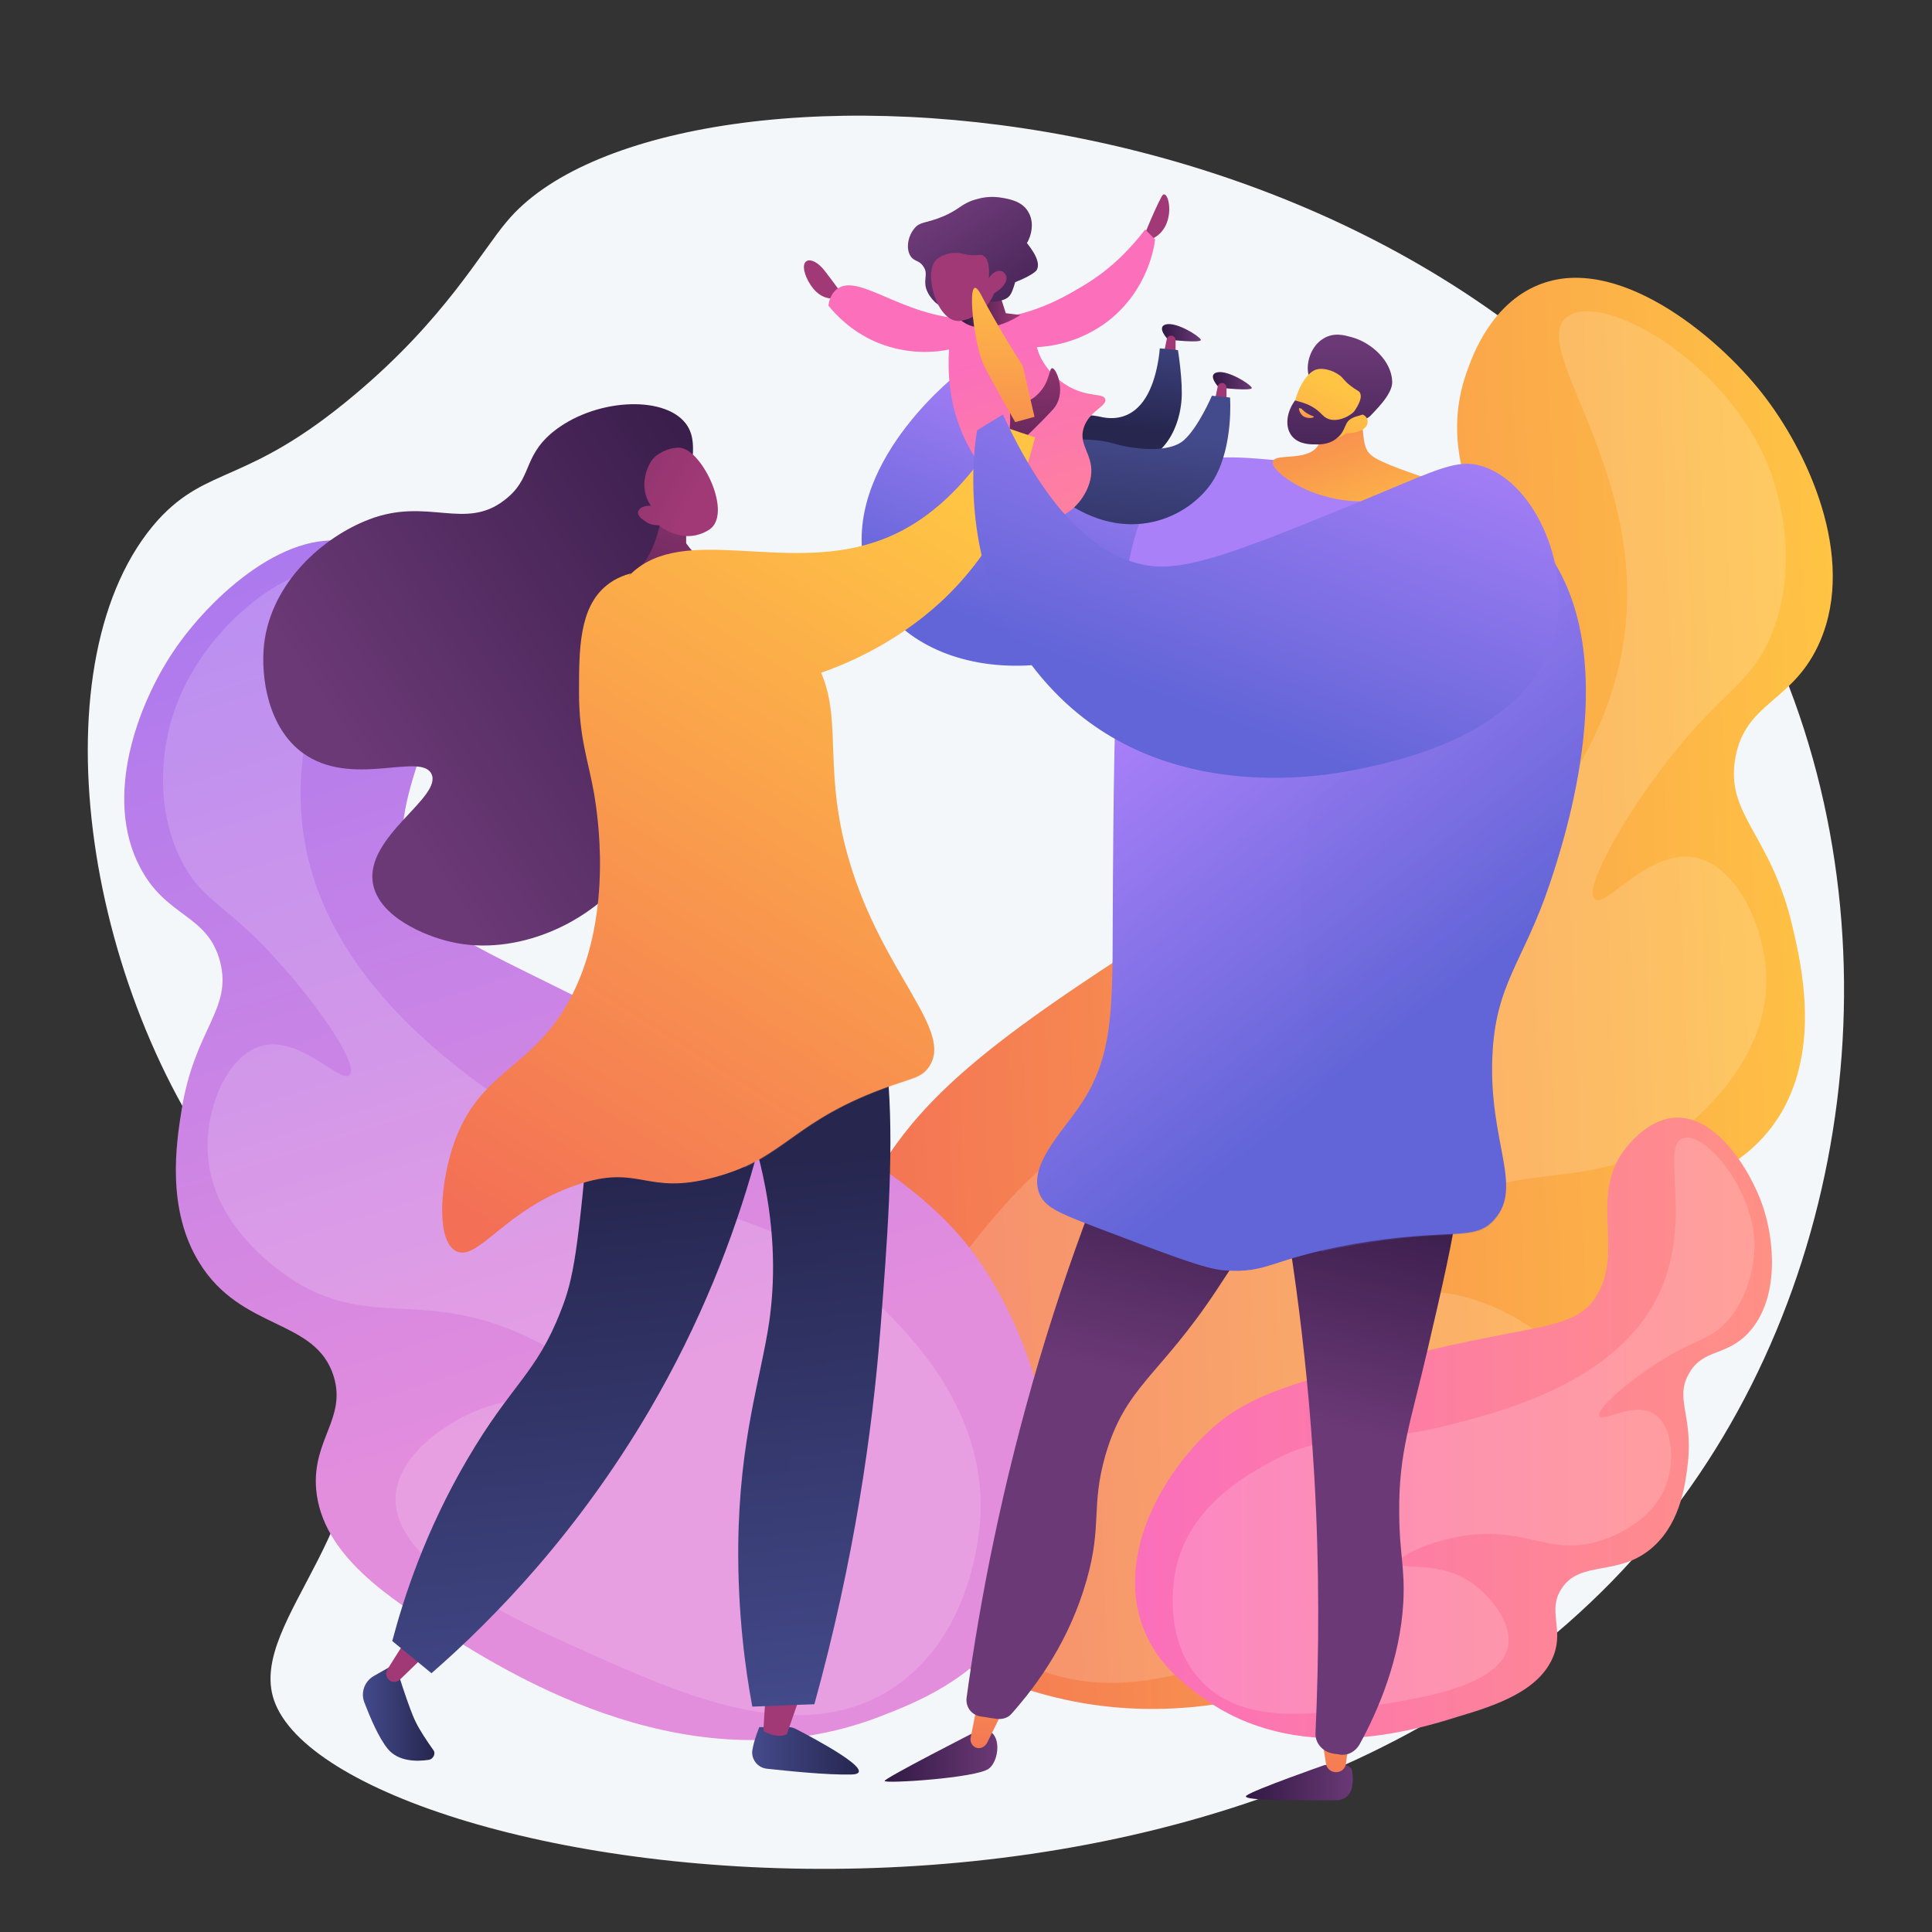 <?xml version="1.0" encoding="utf-8"?>
<!-- Generator: Adobe Illustrator 25.3.1, SVG Export Plug-In . SVG Version: 6.00 Build 0)  -->
<svg version="1.1" id="Illustration" xmlns="http://www.w3.org/2000/svg" xmlns:xlink="http://www.w3.org/1999/xlink" x="0px"
	 y="0px" viewBox="0 0 330 330" style="enable-background:new 0 0 330 330;" xml:space="preserve">
<rect x="0" y="0" width="330" height="330" fill="#333333" stroke="none"/>
<style type="text/css">
	.st0{fill:#F4F7FA;}
	.st1{fill:url(#SVGID_1_);}
	.st2{opacity:0.16;fill:#FFFFFF;}
	.st3{fill:url(#SVGID_2_);}
	.st4{fill:url(#SVGID_3_);}
	.st5{fill:url(#SVGID_4_);}
	.st6{fill:url(#SVGID_5_);}
	.st7{fill:url(#SVGID_6_);}
	.st8{fill:url(#SVGID_7_);}
	.st9{fill:url(#SVGID_8_);}
	.st10{fill:url(#SVGID_9_);}
	.st11{fill:url(#SVGID_10_);}
	.st12{opacity:0.3;fill:url(#SVGID_11_);}
	.st13{fill:url(#SVGID_12_);}
	.st14{opacity:0.3;fill:url(#SVGID_13_);}
	.st15{fill:url(#SVGID_14_);}
	.st16{fill:url(#SVGID_15_);}
	.st17{fill:url(#SVGID_16_);}
	.st18{fill:url(#SVGID_17_);}
	.st19{fill:url(#SVGID_18_);}
	.st20{fill:url(#SVGID_19_);}
	.st21{fill:url(#SVGID_20_);}
	.st22{fill:url(#SVGID_21_);}
	.st23{fill:url(#SVGID_22_);}
	.st24{fill:url(#SVGID_23_);}
	.st25{fill:url(#SVGID_24_);}
	.st26{opacity:0.3;fill:url(#SVGID_25_);}
	.st27{fill:url(#SVGID_26_);}
	.st28{fill:url(#SVGID_27_);}
	.st29{opacity:0.3;}
	.st30{fill:url(#SVGID_28_);}
	.st31{fill:url(#SVGID_29_);}
	.st32{fill:url(#SVGID_30_);}
	.st33{fill:url(#SVGID_31_);}
	.st34{fill:url(#SVGID_32_);}
	.st35{fill:url(#SVGID_33_);}
	.st36{fill:url(#SVGID_34_);}
	.st37{fill:url(#SVGID_35_);}
	.st38{fill:url(#SVGID_36_);}
	.st39{fill:url(#SVGID_37_);}
	.st40{fill:url(#SVGID_38_);}
	.st41{fill:url(#SVGID_39_);}
	.st42{fill:url(#SVGID_40_);}
	.st43{fill:url(#SVGID_41_);}
	.st44{fill:url(#SVGID_42_);}
	.st45{fill:url(#SVGID_43_);}
	.st46{fill:url(#SVGID_44_);}
	.st47{fill:url(#SVGID_45_);}
	.st48{fill:url(#SVGID_46_);}
</style>
<g>
	<path class="st0" d="M86.6,37.8C82.3,42.8,76,54.5,60.6,67.4c-18.4,15.5-25,12-33.6,21.4C6,112.2,13.9,168.8,40.2,202.7
		c9,11.6,16.5,16.1,19.8,29.1c7.1,28.1-17.9,44.8-13.2,58.6c10.7,31.3,175.8,57.5,242-36.5c30.9-43.9,35.6-107.2,7.9-155.3
		C246.3,10.8,113.3,5.8,86.6,37.8z"/>
	<g>
		
			<linearGradient id="SVGID_1_" gradientUnits="userSpaceOnUse" x1="1967.255" y1="-669.044" x2="2146.87" y2="-669.044" gradientTransform="matrix(-0.999 4.010000e-02 4.010000e-02 0.999 2308.19 755.955)">
			<stop  offset="0" style="stop-color:#FFC444"/>
			<stop  offset="0.996" style="stop-color:#F36F56"/>
		</linearGradient>
		<path class="st1" d="M176.5,288.9c-7.1-2.1-19-5.7-27.6-16.6c-15.7-19.9-10.6-51.1,0.4-70.9c9.4-17.1,26.8-28.2,61.7-50.4
			c32.8-20.9,44.1-23.4,46.8-36.1c4-18.2-14.8-31.6-7-52.1c0.9-2.5,4.1-10.9,11.9-14.1c13.2-5.5,30.3,8.3,38.3,18.5
			c7.7,9.8,16.1,27.8,9.9,42.3c-4.5,10.5-12.8,10.3-14.5,20c-1.7,9.8,6.1,12.9,9.8,28.9c1.5,6.4,4.4,19.3-1.2,30.3
			c-7.3,14.3-22.4,12.7-25.1,24.6c-2,8.6,5.3,12.3,5.1,22.2c-0.2,13.1-12.9,22.8-23.6,30.6C248.7,275.4,214.7,300.5,176.5,288.9z"/>
		<path class="st2" d="M267.7,54.1c-7,5.2,14.4,26.8,9.5,56.3c-5.3,31.7-37.8,53.3-52.9,63.3c-25.7,17-36.9,14-53.2,32.7
			c-6.4,7.4-19.9,22.9-17.6,43.7c0.2,1.9,2.8,23.5,19.8,33.1c19.3,11,42.3-1.6,62.2-12.5c12-6.6,36-19.7,33.8-33.2
			c-1.3-8.2-12.2-14.7-21-16.4c-12.5-2.4-22.6,4.6-23.8,2.5c-1.1-1.9,6.1-9.5,16.1-15.2c19.9-11.5,30.7-4,45.5-14.5
			c1.8-1.3,15.8-11.6,15.6-26.7c-0.1-8.7-5-19.2-12-20.7c-8-1.7-15.4,8.7-17.3,7.1c-1.8-1.6,3.8-12.1,10.9-21.6
			c10.4-14.1,15.3-14.4,19.1-23.2c5.7-13.4,0.5-27.1-0.3-29.1C294.7,61.4,273.6,49.7,267.7,54.1z"/>
	</g>
	<g>
		
			<linearGradient id="SVGID_2_" gradientUnits="userSpaceOnUse" x1="-5587.079" y1="-2444.894" x2="-5469.881" y2="-2631.852" gradientTransform="matrix(0.646 -0.763 0.763 0.646 5585.762 -2445.241)">
			<stop  offset="3.597120e-03" style="stop-color:#E38DDD"/>
			<stop  offset="1" style="stop-color:#9571F6"/>
		</linearGradient>
		<path class="st3" d="M150.3,293.2c5.9-2.3,15.9-6.1,22.6-16c12.2-18,5.8-44.4-4.9-60.7c-9.1-14-24.8-22.4-56-39.2
			c-29.4-15.8-39.2-17.2-42.4-27.9c-4.6-15.3,10.7-28,2.7-45.1c-1-2-4.3-9.1-11.1-11.3c-11.6-3.8-25.4,9-31.6,18.3
			c-6,8.9-12,24.8-5.7,36.8c4.5,8.7,11.6,8,13.7,16.2c2.1,8.2-4.4,11.4-6.6,25.4c-0.9,5.6-2.6,16.8,3,25.9
			c7.2,11.8,19.9,9.5,23,19.5c2.2,7.2-3.7,10.8-3,19.3c1,11.2,12.5,18.6,22.2,24.7C87.7,286.3,118.4,305.5,150.3,293.2z"/>
		<path class="st2" d="M57.2,98.1c6.3,4-10.6,23.8-4.5,48.8c6.6,26.8,35.8,43.2,49.3,50.8c23.1,12.9,32.5,9.6,47.6,24.6
			c6,5.9,18.5,18.3,17.9,36.3c-0.1,1.7-0.9,20.3-14.8,29.6c-15.8,10.6-36.3,1.3-54-6.7c-10.7-4.8-32.1-14.5-31.1-26.2
			c0.6-7.1,9.5-13.4,16.9-15.4c10.6-2.9,19.7,2.5,20.6,0.6c0.8-1.7-5.8-7.7-14.7-12c-17.8-8.5-26.5-1.5-39.8-9.5
			c-1.6-1-14.3-8.9-15.1-21.8c-0.5-7.4,3-16.7,9-18.5c6.7-2,13.7,6.5,15.2,4.9c1.5-1.5-4.1-10.1-10.8-17.8
			c-9.8-11.4-14-11.3-17.8-18.6c-5.8-11.1-2.2-23.2-1.6-24.9C34.5,106.1,51.8,94.7,57.2,98.1z"/>
	</g>
	<g>
		
			<linearGradient id="SVGID_3_" gradientUnits="userSpaceOnUse" x1="2077.028" y1="243.937" x2="2185.773" y2="243.937" gradientTransform="matrix(-1 0 0 1 2379.623 0)">
			<stop  offset="0" style="stop-color:#FF9085"/>
			<stop  offset="1" style="stop-color:#FB6FBB"/>
		</linearGradient>
		<path class="st4" d="M205.2,289.8c-3-2.2-8-5.9-10.2-12.5c-4.1-12,3.6-25.8,12.1-33.4c7.3-6.5,17.4-8.8,37.5-13.4
			c19-4.4,24.7-3.6,28.1-9.2c4.9-7.9-1.7-17.4,5.4-25.7c0.9-1,3.8-4.4,8-4.7c7.1-0.4,12.9,9,15,15.1c2,5.9,2.9,15.8-2.4,21.6
			c-3.9,4.2-7.8,2.7-10.2,7c-2.5,4.3,0.7,7.1-0.2,15.3c-0.4,3.3-1.1,9.8-5.7,14.1c-5.8,5.5-12.7,2.3-15.9,7.4
			c-2.4,3.7,0.4,6.7-1.3,11.3c-2.3,6.1-9.9,8.6-16.3,10.5C241.5,295.6,221.3,301.7,205.2,289.8z"/>
		<path class="st2" d="M287.5,194.4c-4.2,1.3,2.3,15-4.9,28.1c-7.8,14.1-26.8,18.8-35.5,21c-15,3.7-19.8,0.4-30.6,6.5
			c-4.3,2.4-13.2,7.5-15.6,17.7c-0.2,0.9-2.6,11.5,3.8,18.9c7.2,8.4,20.2,6.3,31.4,4.5c6.8-1.1,20.3-3.2,21.5-10
			c0.7-4.1-3.3-9-7.1-11.3c-5.5-3.2-11.4-1.6-11.6-2.8c-0.2-1.1,4.5-3.4,10.1-4.5c11.3-2.1,15.2,3.3,23.9,0.8
			c1.1-0.3,9.4-2.8,11.8-10c1.4-4.1,0.9-9.9-2.2-11.8c-3.5-2.2-8.7,1.5-9.3,0.4c-0.6-1,3.8-5,8.8-8.4c7.3-4.9,9.6-4.2,12.9-7.7
			c4.9-5.4,4.8-12.7,4.8-13.7C299.1,202.4,291.1,193.3,287.5,194.4z"/>
	</g>
	<g>
		<linearGradient id="SVGID_4_" gradientUnits="userSpaceOnUse" x1="188.181" y1="67.111" x2="172.405" y2="108.733">
			<stop  offset="0" style="stop-color:#AA80F9"/>
			<stop  offset="0.996" style="stop-color:#6165D7"/>
		</linearGradient>
		<path class="st5" d="M164,63.5c0,0-19.1,14.5-16.6,31.8c2.4,17.3,27.8,25.9,52.4,10.1c24.6-15.8,5.4-26.8,5.4-26.8
			S172,99.3,164,63.5z"/>
		<linearGradient id="SVGID_5_" gradientUnits="userSpaceOnUse" x1="212.841" y1="304.407" x2="231.139" y2="304.407">
			<stop  offset="0" style="stop-color:#311944"/>
			<stop  offset="1" style="stop-color:#6B3976"/>
		</linearGradient>
		<path class="st6" d="M226.2,301.5c0,0-12,4.2-13.3,5.2c-1.3,1,11.2,0.8,15.2,0.8c4,0,2.8-5.2,2.8-5.2S230.7,300.8,226.2,301.5z"/>
		<linearGradient id="SVGID_6_" gradientUnits="userSpaceOnUse" x1="231.353" y1="265.838" x2="226.948" y2="309.01">
			<stop  offset="0" style="stop-color:#FFC444"/>
			<stop  offset="0.996" style="stop-color:#F36F56"/>
		</linearGradient>
		<path class="st7" d="M225.8,296.9l0.7,4.4c0.1,0.8,0.9,1.4,1.7,1.4l0,0c0.9,0,1.6-0.6,1.7-1.5l0.5-3.7L225.8,296.9z"/>
		<linearGradient id="SVGID_7_" gradientUnits="userSpaceOnUse" x1="151.168" y1="299.871" x2="170.383" y2="299.871">
			<stop  offset="0" style="stop-color:#311944"/>
			<stop  offset="1" style="stop-color:#6B3976"/>
		</linearGradient>
		<path class="st8" d="M167,295.6c0,0-15.9,8.1-15.9,8.6c0,0.5,15.7-0.5,17.8-2.1C171,300.5,171.2,294.5,167,295.6z"/>
		<linearGradient id="SVGID_8_" gradientUnits="userSpaceOnUse" x1="172.151" y1="259.797" x2="167.746" y2="302.968">
			<stop  offset="0" style="stop-color:#FFC444"/>
			<stop  offset="0.996" style="stop-color:#F36F56"/>
		</linearGradient>
		<path class="st9" d="M171.5,291.8l-2.9,5.9c-0.3,0.5-0.8,0.9-1.4,0.9l0,0c-0.9,0-1.6-0.9-1.4-1.8l1.3-6.6L171.5,291.8z"/>
		<linearGradient id="SVGID_9_" gradientUnits="userSpaceOnUse" x1="204.803" y1="190.693" x2="193.79" y2="235.186">
			<stop  offset="0" style="stop-color:#311944"/>
			<stop  offset="1" style="stop-color:#6B3976"/>
		</linearGradient>
		<path class="st10" d="M198.6,177.3c-7.3,15.4-14.8,33.8-21.1,55c-6.3,21.3-10.1,40.8-12.4,57.7c-0.2,1.6,0.9,3,2.5,3.2
			c0.9,0.1,1.8,0.3,2.7,0.4c1,0.1,1.9-0.2,2.5-0.9c4.5-5.1,9.9-12.6,12.8-22.8c2.7-9.5,0.7-12.5,3.2-21.3c3.5-12,9.2-13.4,19.1-28.4
			c7.3-11,18.2-27.5,12.6-36.5C219.5,182.2,215.3,176.4,198.6,177.3z"/>
		<linearGradient id="SVGID_10_" gradientUnits="userSpaceOnUse" x1="237.011" y1="198.666" x2="225.998" y2="243.158">
			<stop  offset="0" style="stop-color:#311944"/>
			<stop  offset="1" style="stop-color:#6B3976"/>
		</linearGradient>
		<path class="st11" d="M216.6,191.8c3.6,17.6,6.6,37.9,7.9,60.5c0.9,15.4,0.8,30.5,0.2,43.7c-0.1,1.7,1.2,3.2,2.9,3.5
			c0.4,0.1,0.8,0.1,1.3,0.2c1.3,0.2,2.6-0.5,3.3-1.7c3.2-5.8,7-14.7,7.5-24.4c0.3-6-0.7-8.3-0.7-15.3c-0.1-10.2,2-15.5,4.8-27.6
			c5.1-21.9,7.6-32.9,3.6-37.7C245.8,191.2,239.6,185.1,216.6,191.8z"/>
		<linearGradient id="SVGID_11_" gradientUnits="userSpaceOnUse" x1="207.931" y1="191.468" x2="196.918" y2="235.96">
			<stop  offset="0" style="stop-color:#311944"/>
			<stop  offset="1" style="stop-color:#6B3976"/>
		</linearGradient>
		<path class="st12" d="M220.4,183.7c-0.7-1.1-3.1-4.5-10.8-5.9c1.2,16.6-2.8,27.3-7.1,34.3c-6.9,11-14.7,12.7-19.9,25.9
			c-4.2,10.6-1.6,15.6-3.4,31.3c-0.6,5.4-1.8,12.5-4.3,20.9c4-4.9,8.2-11.6,10.6-20.2c2.7-9.5,0.7-12.5,3.2-21.3
			c3.5-12,9.2-13.4,19.1-28.4C215.1,209.2,226,192.8,220.4,183.7z"/>
		<linearGradient id="SVGID_12_" gradientUnits="userSpaceOnUse" x1="197.046" y1="118.256" x2="241.774" y2="176.36">
			<stop  offset="0" style="stop-color:#AA80F9"/>
			<stop  offset="0.996" style="stop-color:#6165D7"/>
		</linearGradient>
		<path class="st13" d="M201.4,80c4.3-2.6,10-2.1,21.4-0.9c15.4,1.5,31.6,3,40.5,13.9c14.8,18,3.8,50.8,1.4,58
			c-4.5,13.4-9.3,17-9.8,29.5c-0.6,14.6,5.3,22.2,0.4,27.7c-3.4,4-7.5,1.4-24.2,4.3c-14.4,2.6-14.3,5-21.9,4.5
			c-3.3-0.2-9.7-2.7-22.6-7.6c-6-2.3-8.2-3.3-9.1-5.6c-1.8-4.7,3.7-10.2,6.8-14.7c6.6-9.5,5.6-18.5,5.8-39.3
			C190.4,107.7,190.9,86.4,201.4,80z"/>
		<linearGradient id="SVGID_13_" gradientUnits="userSpaceOnUse" x1="206.381" y1="103.804" x2="253.517" y2="165.036">
			<stop  offset="0" style="stop-color:#AA80F9"/>
			<stop  offset="0.996" style="stop-color:#6165D7"/>
		</linearGradient>
		<path class="st14" d="M264.6,151c2.4-7.2,13.4-40-1.4-58c-6.2-7.5-15.1-10.4-26.2-12.1c20.4,12.3,25.1,20.5,24.1,26.1
			c-2,10.9-25.5,8.9-35.2,27.6c-4.9,9.3-4,19.3-2.3,38.2c1.6,18.8,5.2,21.7,4.1,32c-0.3,2.7-0.9,5.7-2,9c1.5-0.4,3.3-0.7,5.4-1.1
			c16.7-3,20.8-0.4,24.2-4.3c4.8-5.6-1.1-13.2-0.4-27.7C255.4,167.9,260.1,164.4,264.6,151z"/>
		
			<linearGradient id="SVGID_14_" gradientUnits="userSpaceOnUse" x1="-1835.82" y1="403.176" x2="-1834.414" y2="365.744" gradientTransform="matrix(-0.955 0.296 0.296 0.955 -1636.984 253.615)">
			<stop  offset="0" style="stop-color:#FFC444"/>
			<stop  offset="0.996" style="stop-color:#F36F56"/>
		</linearGradient>
		<path class="st15" d="M232.9,65.1c-0.4,3.6-0.3,6.6-0.1,8.6c0.2,2.3,0.5,2.9,0.9,3.5c0.6,0.8,1.5,1.5,7.1,3.5
			c3.1,1.1,3.5,1.1,3.5,1.4c0.2,1.4-8.9,5.1-17.5,2.8c-5.3-1.3-9.8-4.7-9.4-6.1c0.5-1.4,5.7,0,7.6-2.5c1.3-1.7,0.4-4.5-0.9-6.8
			C225.9,67.2,231.2,67.4,232.9,65.1z"/>
		<g>
			
				<linearGradient id="SVGID_15_" gradientUnits="userSpaceOnUse" x1="1558.734" y1="-457.277" x2="1548.13" y2="-484.208" gradientTransform="matrix(0.928 0.374 -0.374 0.928 -1386.377 -70.52)">
				<stop  offset="0" style="stop-color:#311944"/>
				<stop  offset="1" style="stop-color:#6B3976"/>
			</linearGradient>
			<path class="st16" d="M223.5,64c-0.5-2.1,0.5-5,2.6-6.2c1.8-1.1,3.7-0.5,4.8-0.2c3.3,0.9,6.8,4,6.9,7.6c0.1,2.2-3.2,5.2-3.7,5.8
				c-0.6,0.6-1.3,0.7-2.1,1c-1.1,0.5-2.7,1.3-5.4,2.7c0.1-0.7,0.2-1.6,0.2-2.6c0-0.4,0-1.9-0.4-3.3C225.6,66,224,66.1,223.5,64z"/>
			
				<linearGradient id="SVGID_16_" gradientUnits="userSpaceOnUse" x1="-3491.306" y1="-636.181" x2="-3491.794" y2="-596.913" gradientTransform="matrix(-0.903 -0.43 -0.43 0.903 -3196.664 -860.078)">
				<stop  offset="0" style="stop-color:#FFC444"/>
				<stop  offset="0.996" style="stop-color:#F36F56"/>
			</linearGradient>
			<path class="st17" d="M230,74c0,0-3.5,2.7-7.5,0.7c-3.6-1.8-0.7-10.8,2.4-11.6c1-0.3,2.7,0.1,3.9,1c0.7,0.5,0.8,1,1.9,1.8
				c1,0.8,1.4,0.8,1.6,1.2c0.3,0.6,0.2,1.6-1.5,3.9c1-0.5,2-0.4,2.5,0.2c0.1,0.1,0.3,0.4,0.3,0.7C233.7,73.1,232.3,74,230,74z"/>
			
				<linearGradient id="SVGID_17_" gradientUnits="userSpaceOnUse" x1="1555.551" y1="-455.963" x2="1544.902" y2="-483.009" gradientTransform="matrix(0.928 0.374 -0.374 0.928 -1386.377 -70.52)">
				<stop  offset="0" style="stop-color:#311944"/>
				<stop  offset="1" style="stop-color:#6B3976"/>
			</linearGradient>
			<path class="st18" d="M232.7,66.7c-0.2,0.1,0,1-0.3,2c-0.7,2-3.5,3.5-5.4,2.9c-1.2-0.4-1.2-1.2-3-2.2c-1.1-0.6-2.1-0.8-2.8-1
				c-1.4,1.9-1.7,4.2-0.8,5.7c1,1.7,3.1,1.8,4,1.8c0.6,0,2.5,0.2,4-1.1c1.6-1.3,1.1-2.7,2.6-3.4c0.7-0.4,1.5-0.3,2.6-1.1
				c0.3-0.2,0.5-0.4,0.7-0.6C233.8,68.5,233,66.6,232.7,66.7z"/>
			
				<linearGradient id="SVGID_18_" gradientUnits="userSpaceOnUse" x1="1545.31" y1="-472.339" x2="1545.87" y2="-467.349" gradientTransform="matrix(0.928 0.374 -0.374 0.928 -1386.377 -70.52)">
				<stop  offset="0" style="stop-color:#FFC444"/>
				<stop  offset="1" style="stop-color:#F36F56"/>
			</linearGradient>
			<path class="st19" d="M222.3,69.8c0,0,0.6,0.8,2,1.3c0.1,0,0.1,0.1,0.1,0.1c0,0.2-1.2,0.4-1.9-0.2c-0.5-0.4-0.7-1.2-0.6-1.3
				C222,69.7,222.2,69.8,222.3,69.8z"/>
		</g>
	</g>
	<g>
		<linearGradient id="SVGID_19_" gradientUnits="userSpaceOnUse" x1="139.685" y1="83.061" x2="64.188" y2="133.393">
			<stop  offset="0" style="stop-color:#311944"/>
			<stop  offset="1" style="stop-color:#6B3976"/>
		</linearGradient>
		<path class="st20" d="M117.9,81.7c0.6-4.5,0.9-7.2-0.8-9.4c-3.8-4.9-15.8-4.2-22.8,1.6c-5.1,4.3-3.3,7.8-8.1,11.5
			c-6.8,5.3-13.1-0.5-23.1,3.3c-7.9,3-16.8,10.8-18,21.4c-0.6,5.6,0.7,14.2,6.6,18.5c8.3,6.1,20.2-0.2,22,3.6
			c1.9,4-11.4,10.7-10,18.7c1,5.7,8.9,9,13.4,10c10.9,2.5,24-3,30.8-12.6c7.3-10.4-0.4-14.8,6.2-40.5
			C114.8,104.9,115.8,97.2,117.9,81.7z"/>
		<linearGradient id="SVGID_20_" gradientUnits="userSpaceOnUse" x1="128.538" y1="299.024" x2="146.792" y2="299.024">
			<stop  offset="0" style="stop-color:#444B8C"/>
			<stop  offset="0.996" style="stop-color:#26264F"/>
		</linearGradient>
		<path class="st21" d="M129.7,295c0,0-0.9,2.1-1.2,4c-0.2,1.5,0.9,2.9,2.4,3.1c3.7,0.4,10.4,1.1,14.5,1c5.2-0.1-6.6-6.3-9.5-7.8
			c-0.4-0.2-0.8-0.3-1.3-0.3H129.7z"/>
		<linearGradient id="SVGID_21_" gradientUnits="userSpaceOnUse" x1="141.576" y1="265.53" x2="133.647" y2="289.798">
			<stop  offset="0" style="stop-color:#311944"/>
			<stop  offset="1" style="stop-color:#A03976"/>
		</linearGradient>
		<path class="st22" d="M131.2,288.1c-0.5,0.2-0.8,7.6-0.8,7.6s2.4,1.4,4,0.5l3.2-9.2L131.2,288.1z"/>
		<linearGradient id="SVGID_22_" gradientUnits="userSpaceOnUse" x1="61.983" y1="292.446" x2="74.195" y2="292.446">
			<stop  offset="0" style="stop-color:#444B8C"/>
			<stop  offset="0.996" style="stop-color:#26264F"/>
		</linearGradient>
		<path class="st23" d="M63.8,286.3c-1.5,0.9-2.2,2.7-1.6,4.4c1,2.6,2.5,6.2,4.1,8.1c1.8,2.1,4.9,2.1,6.9,1.8
			c0.8-0.1,1.3-1.1,0.8-1.7c-1-1.4-2.4-3.5-3-4.8c-1.1-2.1-3.5-9.9-3.5-9.9L63.8,286.3z"/>
		<linearGradient id="SVGID_23_" gradientUnits="userSpaceOnUse" x1="82.309" y1="246.165" x2="74.38" y2="270.434">
			<stop  offset="0" style="stop-color:#311944"/>
			<stop  offset="1" style="stop-color:#A03976"/>
		</linearGradient>
		<path class="st24" d="M70.1,278.9l-3.9,6.2c-0.4,0.6-0.3,1.3,0.2,1.8l0,0c0.5,0.5,1.4,0.5,1.9,0l6.1-5.9L70.1,278.9z"/>
		<linearGradient id="SVGID_24_" gradientUnits="userSpaceOnUse" x1="145.603" y1="293.409" x2="135.745" y2="197.588">
			<stop  offset="0" style="stop-color:#444B8C"/>
			<stop  offset="0.996" style="stop-color:#26264F"/>
		</linearGradient>
		<path class="st25" d="M141.1,160.4c13.9,6.7,11.5,38.1,9.3,66.4c-1.4,17.9-4.5,39.7-11.3,64.3c-3.5,0.1-7.1,0.3-10.6,0.4
			c-1.2-6.4-2.5-16-2.4-27.6c0.2-18.2,3.9-28.6,5.3-38.2c1.9-13.4,0.4-33-15.4-59.3C129.8,157.6,137.2,158.5,141.1,160.4z"/>
		<linearGradient id="SVGID_25_" gradientUnits="userSpaceOnUse" x1="144.318" y1="293.541" x2="134.46" y2="197.721">
			<stop  offset="0" style="stop-color:#444B8C"/>
			<stop  offset="0.996" style="stop-color:#26264F"/>
		</linearGradient>
		<path class="st26" d="M132.1,258.4c3.6-14,9.4-18.6,9.9-33.7c0.5-15.4-5.1-21-3.5-34.7c1.1-9.6,4.9-17.5,8.9-23.4
			c-1.6-2.8-3.6-4.9-6.2-6.2c-3.9-1.9-11.3-2.9-25,5.9c15.8,26.4,17.3,46,15.4,59.3c-1.4,9.6-5.1,20.1-5.3,38.2
			c-0.2,11.6,1.2,21.2,2.4,27.6c0.8,0,1.6-0.1,2.4-0.1C128.7,277.4,130,266.5,132.1,258.4z"/>
		<linearGradient id="SVGID_26_" gradientUnits="userSpaceOnUse" x1="108.649" y1="297.211" x2="98.79" y2="201.39">
			<stop  offset="0" style="stop-color:#444B8C"/>
			<stop  offset="0.996" style="stop-color:#26264F"/>
		</linearGradient>
		<path class="st27" d="M103.3,161.4c-0.6,7.6-1.4,17-2.4,27.8c-2.2,24.9-2.9,29.1-5.1,34.7c-4.2,10.8-8.4,12.4-16,25.4
			c-7.2,12.3-10.8,23.5-12.8,31c2.2,1.8,4.5,3.7,6.7,5.5c10.8-9.4,24.9-24,37.1-44.7c17.7-30.1,22.6-58.7,24.2-75.4
			C124.4,164.3,113.9,162.9,103.3,161.4z"/>
		<linearGradient id="SVGID_27_" gradientUnits="userSpaceOnUse" x1="164.837" y1="87.278" x2="85.345" y2="213.107">
			<stop  offset="0" style="stop-color:#FFC444"/>
			<stop  offset="0.996" style="stop-color:#F36F56"/>
		</linearGradient>
		<path class="st28" d="M103.6,100c-4.7,3.8-4.7,11-4.7,18.3c0,7.8,1.6,11.6,2.6,17.4c0.5,3.1,3.3,19.9-3.6,33.9
			c-6.6,13.4-16.3,12.7-20.7,26.7c-2.1,6.8-2.6,15.7,0.7,17.4c3.7,1.9,8.4-7.2,20.6-11.3c10.8-3.7,11.7,1.9,23.5-1.3
			c12.4-3.3,13.2-9.8,30.6-15.8c3.5-1.2,4.9-1.4,6-3c4.5-6.2-7.8-15.9-13.5-35.1c-5.6-18.7,0.7-27.3-8.5-38
			c-4.6-5.4-10.2-7.8-12.2-8.6C121.2,99.3,110.1,94.7,103.6,100z"/>
		<g class="st29">
			<linearGradient id="SVGID_28_" gradientUnits="userSpaceOnUse" x1="166.448" y1="88.296" x2="86.956" y2="214.124">
				<stop  offset="0" style="stop-color:#FFC444"/>
				<stop  offset="0.996" style="stop-color:#F36F56"/>
			</linearGradient>
			<path class="st30" d="M145.1,147.2c-5.6-18.7,0.7-27.3-8.5-38c-4.6-5.4-10.2-7.8-12.2-8.6c-2.5-1-9.5-3.9-15.5-2.9
				c2.5,3.2,5.1,6.9,7.7,11.1c7.6,12.1,11.4,18.1,12,25.6c1.3,15.6-10.5,21-7.2,34.4c2.3,9.3,8.8,10.1,10,17.2
				c0.6,3.5-0.3,8-4.4,13.5c8-3.5,10.8-9,25.6-14.1c3.5-1.2,4.9-1.4,6-3C163.1,176.1,150.8,166.4,145.1,147.2z"/>
		</g>
		
			<linearGradient id="SVGID_29_" gradientUnits="userSpaceOnUse" x1="-4960.699" y1="128.24" x2="-4974.764" y2="77.37" gradientTransform="matrix(-1 0 0 1 -4849.263 0)">
			<stop  offset="0" style="stop-color:#311944"/>
			<stop  offset="1" style="stop-color:#A03976"/>
		</linearGradient>
		<path class="st31" d="M113.5,85.7c0,0-1.2,9.2-4.5,11.3c-3.4,2.1-1.5,4.2-2.1,4.9c-0.6,0.7,10,5.3,20.7-0.1l4.5-3.1
			c-3.5,0-8.1-0.2-9.9-1.3c-1.2-0.7-3.2-2.1-5-4.6l0-5.1L113.5,85.7z"/>
		
			<linearGradient id="SVGID_30_" gradientUnits="userSpaceOnUse" x1="-4602.382" y1="202.923" x2="-4666.971" y2="256.675" gradientTransform="matrix(-0.978 0.211 0.211 0.978 -4499.473 817.107)">
			<stop  offset="0" style="stop-color:#311944"/>
			<stop  offset="1" style="stop-color:#A03976"/>
		</linearGradient>
		<path class="st32" d="M112.5,89.7c0,0,4.1,3.6,8.6,0.8c4.1-2.6-1-13.4-4.8-14c-1.3-0.2-3.4,0.5-4.6,1.7c-0.9,0.8-2.9,4.8-0.5,8.2
			c-1.2-0.1-2.1,0.4-2.2,1c-0.2,0.8,1,1.5,1.3,1.7C111.1,89.7,112,89.7,112.5,89.7z"/>
		<g>
			<linearGradient id="SVGID_31_" gradientUnits="userSpaceOnUse" x1="143.661" y1="63.978" x2="141.264" y2="51.196">
				<stop  offset="0" style="stop-color:#311944"/>
				<stop  offset="1" style="stop-color:#A03976"/>
			</linearGradient>
			<path class="st33" d="M144.1,50.7c0,0-0.8-1.3-3.2-4.4c-2.4-3.1-4.9-2.1-2.8,1.8C140.3,52,143.1,50.9,144.1,50.7z"/>
			<linearGradient id="SVGID_32_" gradientUnits="userSpaceOnUse" x1="200.351" y1="54.229" x2="197.954" y2="41.446">
				<stop  offset="0" style="stop-color:#311944"/>
				<stop  offset="1" style="stop-color:#A03976"/>
			</linearGradient>
			<path class="st34" d="M195,41.3c0,0,2.1-5.3,3.4-7.7C199.6,31.2,201.8,40.4,195,41.3z"/>
			<linearGradient id="SVGID_33_" gradientUnits="userSpaceOnUse" x1="198.494" y1="56.844" x2="205.136" y2="56.844">
				<stop  offset="0" style="stop-color:#311944"/>
				<stop  offset="1" style="stop-color:#6B3976"/>
			</linearGradient>
			<path class="st35" d="M199.5,58c0,0-2.1-2.2-0.3-2.6c1.8-0.4,5.5,1.9,5.9,2.6C205.5,58.7,199.5,58,199.5,58z"/>
			<linearGradient id="SVGID_34_" gradientUnits="userSpaceOnUse" x1="203.043" y1="52.966" x2="200.746" y2="57.859">
				<stop  offset="0" style="stop-color:#311944"/>
				<stop  offset="1" style="stop-color:#A03976"/>
			</linearGradient>
			<path class="st36" d="M198.8,60.3l0.5-2.4c0.1-0.5,0.7-0.7,1.1-0.5l0.1,0.1c0.2,0.1,0.3,0.4,0.3,0.6v2.7L198.8,60.3z"/>
			<linearGradient id="SVGID_35_" gradientUnits="userSpaceOnUse" x1="207.224" y1="64.988" x2="213.865" y2="64.988">
				<stop  offset="0" style="stop-color:#311944"/>
				<stop  offset="1" style="stop-color:#6B3976"/>
			</linearGradient>
			<path class="st37" d="M208.2,66.2c0,0-2.1-2.2-0.3-2.6c1.8-0.4,5.5,1.9,5.9,2.6C214.2,66.9,208.2,66.2,208.2,66.2z"/>
			<linearGradient id="SVGID_36_" gradientUnits="userSpaceOnUse" x1="213.329" y1="57.794" x2="211.032" y2="62.687">
				<stop  offset="0" style="stop-color:#311944"/>
				<stop  offset="1" style="stop-color:#A03976"/>
			</linearGradient>
			<path class="st38" d="M207.5,68.4l0.5-2.4c0.1-0.5,0.7-0.7,1.1-0.5l0.1,0.1c0.2,0.1,0.3,0.4,0.3,0.6v2.7L207.5,68.4z"/>
			<linearGradient id="SVGID_37_" gradientUnits="userSpaceOnUse" x1="193.092" y1="53.25" x2="190.961" y2="72.957">
				<stop  offset="0" style="stop-color:#444B8C"/>
				<stop  offset="0.996" style="stop-color:#26264F"/>
			</linearGradient>
			<path class="st39" d="M180.8,70.8c0,0,4.6-0.2,7.2,0.4c2.6,0.6,5.6,0.1,7.7-3.3c2.1-3.4,2.4-8.4,2.4-8.4l3.1,0.3
				c0,0,0.9,5.5,0.6,8.7c-0.3,3.3-2,11-11.8,11.7C180.2,81.1,180.8,70.8,180.8,70.8z"/>
			<linearGradient id="SVGID_38_" gradientUnits="userSpaceOnUse" x1="194.675" y1="73.2" x2="190.947" y2="105.955">
				<stop  offset="0" style="stop-color:#444B8C"/>
				<stop  offset="0.996" style="stop-color:#26264F"/>
			</linearGradient>
			<path class="st40" d="M183.1,75.1c0,0,3.9-0.3,7.3,0.7c3.5,1,9.3,1.6,11.8-0.6c2.5-2.2,4.8-7.6,4.8-7.6l3.1,0.3
				c0,0,0.6,8-2.6,13.7c-3.2,5.7-12.9,11.6-24,5.1C172.5,80.2,183.1,75.1,183.1,75.1z"/>
			<linearGradient id="SVGID_39_" gradientUnits="userSpaceOnUse" x1="190.22" y1="112.699" x2="173.443" y2="59.438">
				<stop  offset="0" style="stop-color:#FF9085"/>
				<stop  offset="1" style="stop-color:#FB6FBB"/>
			</linearGradient>
			<path class="st41" d="M142.8,49.5c-0.9,0.8-1.2,1.9-1.3,2.7c1.2,1.5,3.9,4.4,8.1,6.2c5.6,2.4,10.6,1.7,12.5,1.3
				c-0.2,3.4-0.2,9.4,2.9,15.7c2.8,5.7,9.7,14.6,15.5,13c3-0.8,5.7-4.3,5.9-7.6c0.2-3.3-2.2-4.8-1.3-7.7c0.9-2.9,4-3.7,3.7-4.9
				c-0.3-1.1-2.8-0.3-6.1-2.1c-0.9-0.5-3.2-1.9-4.7-4.6c-0.5-0.8-0.7-1.6-0.9-2.2c1.9-0.1,7.4-0.6,12.6-4.8
				c6.2-5.1,7.4-11.9,7.6-13.6c-0.6-0.6-1.1-1.1-1.7-1.7c-2,2.6-5.4,6.6-10.9,9.8c-2.7,1.6-10,6.1-19.3,5.5
				C154,54.2,146.5,46.3,142.8,49.5z"/>
			<linearGradient id="SVGID_40_" gradientUnits="userSpaceOnUse" x1="163.955" y1="52.157" x2="174.252" y2="52.157">
				<stop  offset="0" style="stop-color:#311944"/>
				<stop  offset="1" style="stop-color:#A03976"/>
			</linearGradient>
			<path class="st42" d="M170.1,48.2l1.7,5.3l2.5,0.3c0,0-6.2,4.3-10.3,0.8l2.4-0.9l-0.1-4.2L170.1,48.2z"/>
			
				<linearGradient id="SVGID_41_" gradientUnits="userSpaceOnUse" x1="-3539.979" y1="-2174.623" x2="-3551.389" y2="-2203.603" gradientTransform="matrix(0.978 -0.21 0.21 0.978 4097.899 1446.071)">
				<stop  offset="0" style="stop-color:#311944"/>
				<stop  offset="1" style="stop-color:#6B3976"/>
			</linearGradient>
			<path class="st43" d="M157.7,45.5c-0.7-1.1-1.6-0.8-2.2-1.8c-0.8-1.3-0.4-3.4,0.7-4.7c1-1.2,1.9-0.8,4.8-2c3.1-1.3,3.2-2.3,5.9-3
				c0.7-0.2,2-0.5,3.7-0.3c1.3,0.2,4,0.5,5.1,2.6c1.3,2.3-0.1,5-0.3,5.2c2,2.5,2.1,3.8,1.7,4.6c0,0-0.4,0.8-3.7,2.1l0,0
				c0,0-0.4,1.5-0.8,2.1c-0.4,0.7-1.5,1.4-4.6,1.2c-0.3-0.5-0.7-1.3-1.3-2.1c-1.1-1.6-1.6-2.4-2.2-2.3c-1.4,0.1-1.3,5-3,5.3
				c-1.1,0.2-2.8-1.5-3.3-3.1C157.7,47.7,158.6,46.7,157.7,45.5z"/>
			
				<linearGradient id="SVGID_42_" gradientUnits="userSpaceOnUse" x1="-3393.236" y1="-1050.133" x2="-3397.791" y2="-1038.745" gradientTransform="matrix(0.96 0.282 -0.282 0.96 3135.761 1997.617)">
				<stop  offset="0" style="stop-color:#311944"/>
				<stop  offset="1" style="stop-color:#A03976"/>
			</linearGradient>
			<path class="st44" d="M169.8,50.1c0,0-1.4,4-5.7,4.7c-3.9,0.6-6.4-7.9-4.3-10.3c0.7-0.8,2.3-1.4,3.7-1.3c0.8,0,1.2,0.3,2.5,0.4
				c1.3,0,1.6-0.2,2,0.1c0.5,0.3,1.1,1.1,0.9,3.8c0.6-0.9,1.4-1.4,2.1-1.2c0.1,0,0.4,0.1,0.6,0.4C172.4,47.5,171.7,49,169.8,50.1z"
				/>
		</g>
		<linearGradient id="SVGID_43_" gradientUnits="userSpaceOnUse" x1="178.135" y1="91.966" x2="175.739" y2="56.814">
			<stop  offset="0" style="stop-color:#311944"/>
			<stop  offset="1" style="stop-color:#A03976"/>
		</linearGradient>
		<path class="st45" d="M172.3,74.4c0.1-0.3,0.5-3.3,0-5.6c-0.5-2.4-1.2-5.8,0.2-3.3c1.4,2.5,2.4,4.1,4.7,1.9
			c2.3-2.2,1.9-4.7,2.6-4.5c0.7,0.2,2.5,4.4,0,7.1c-2.5,2.7-5.5,5.5-5.5,5.5L172.3,74.4z"/>
		<linearGradient id="SVGID_44_" gradientUnits="userSpaceOnUse" x1="149.457" y1="77.561" x2="69.965" y2="203.39">
			<stop  offset="0" style="stop-color:#FFC444"/>
			<stop  offset="0.996" style="stop-color:#F36F56"/>
		</linearGradient>
		<path class="st46" d="M104.7,103.7c-0.4,5.2,5.5,9.5,6.6,10.4c11,8,34.6,2.3,49.3-11.2c10-9.2,14.3-20.5,16.2-28.2
			c-1.8-0.6-3.7-1.2-5.5-1.9c-7.7,13.1-16,17.9-21.9,19.8c-15.6,5.2-32.6-3.1-41.5,5.3C107,98.7,104.9,100.7,104.7,103.7z"/>
	</g>
	<linearGradient id="SVGID_45_" gradientUnits="userSpaceOnUse" x1="172.344" y1="44.612" x2="169.452" y2="91.367">
		<stop  offset="0" style="stop-color:#FFC444"/>
		<stop  offset="0.996" style="stop-color:#F36F56"/>
	</linearGradient>
	<path class="st47" d="M176.7,71.2l-2-8.7c0,0-4.3-6.7-7.1-12.1c-2.8-5.4-1.4,8.4,0.5,12.1c1.9,3.7,5.3,9.6,5.3,9.6L176.7,71.2z"/>
	<linearGradient id="SVGID_46_" gradientUnits="userSpaceOnUse" x1="227.096" y1="62.45" x2="204.441" y2="122.219">
		<stop  offset="0" style="stop-color:#AA80F9"/>
		<stop  offset="0.996" style="stop-color:#6165D7"/>
	</linearGradient>
	<path class="st48" d="M166.9,73.5c1.5-0.9,2.9-1.8,4.4-2.7c9,19.5,18.1,24.7,24.8,25.8c6.8,1.1,16.8-3,36.6-11.1
		c12.9-5.3,16.2-7.3,20.7-5.8c9.1,3.1,15.1,17.6,12.1,28.9c-4.4,16.6-26.7,21.4-33.1,22.7c-4.3,0.9-33.8,7.2-53.2-14.1
		C163.1,99.7,166.3,76.7,166.9,73.5z"/>
</g>
</svg>
